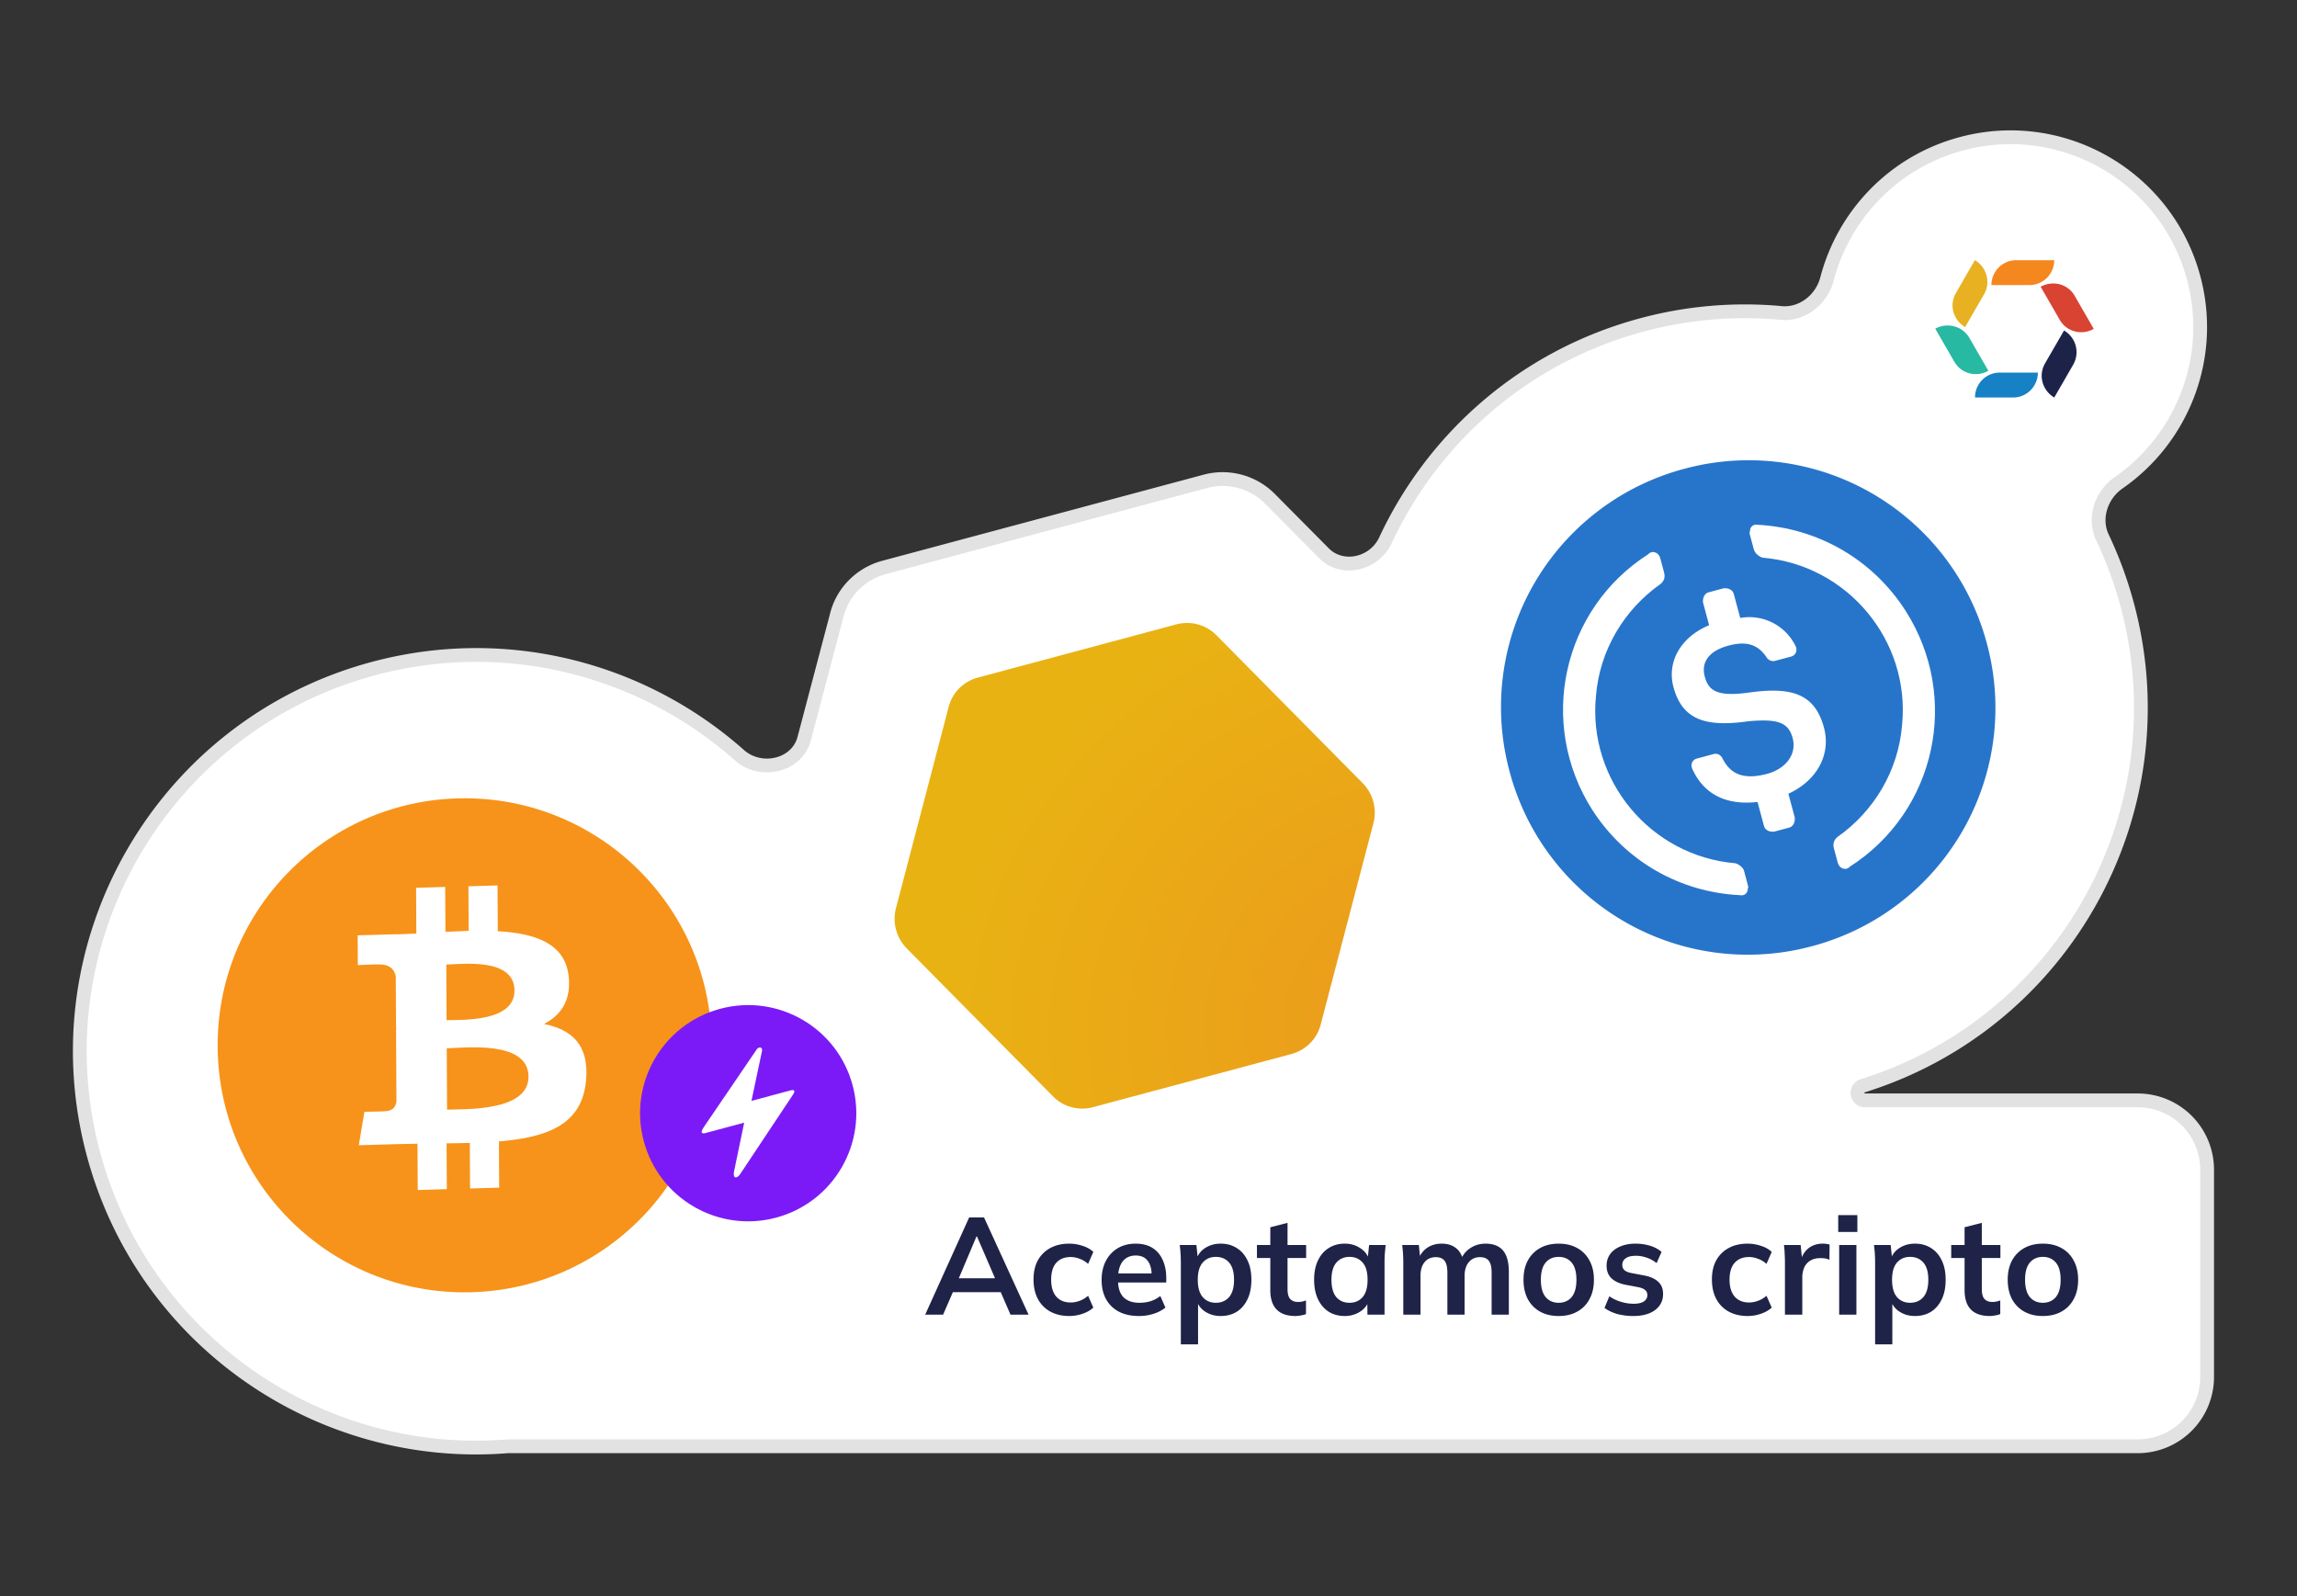 <svg xmlns="http://www.w3.org/2000/svg" width="259" height="180" fill="none" viewBox="0 0 259 180">
  <rect x="0" y="0" width="259" height="180" fill="#333333" stroke="none"/>
  <path fill="#fff" fill-rule="evenodd" d="M247.346 31.331c2.401 8.96-1.26 18.114-8.468 23.112-1.955 1.355-2.839 3.994-1.82 6.143a44.918 44.918 0 0 1 2.805 7.635c6.225 23.235-7.063 47.102-29.818 54.199a.855.855 0 0 0-.603.811c0 .464.376.84.84.84h30.766c4.318 0 7.817 3.5 7.817 7.817v23.366a7.817 7.817 0 0 1-7.817 7.817H57.262c-21.094 1.719-41.056-11.805-46.729-32.975-6.385-23.831 7.757-48.327 31.588-54.712 15.068-4.038 30.402.132 41.255 9.768 2.393 2.123 6.489 1.22 7.304-1.874l3.679-13.951a7.384 7.384 0 0 1 1.915-3.371 7.563 7.563 0 0 1 3.379-1.968l36.275-9.72a7.514 7.514 0 0 1 7.267 1.973l6.092 6.142c2.077 2.093 5.684 1.207 6.93-1.465 5.389-11.551 15.658-20.728 28.933-24.285a44.583 44.583 0 0 1 15.701-1.343c2.369.221 4.545-1.514 5.147-3.816 1.882-7.193 7.466-13.2 15.161-15.262 11.407-3.056 23.131 3.713 26.187 15.12Z" clip-rule="evenodd"/>
  <path fill="#E2E2E2" d="m247.346 31.331-.75.202.75-.202Zm-7.483 36.89.75-.201-.75.2ZM57.262 163.07v-.777h-.032l-.032.002.063.775Zm-46.729-32.975.75-.201-.75.201Zm31.588-54.712-.2-.75.2.75Zm52.238-6.057.751.198.002-.006-.753-.192Zm1.915-3.371-.551-.547.551.547Zm3.379-1.968-.202-.75h-.003l.205.75Zm36.275-9.72.201.75-.201-.75Zm7.267 1.973.551-.547-.001-.001-.55.548Zm41.955-19.608-.201-.75.201.75Zm36.009-20.42-.201-.751.201.75ZM200.851 35.29l-.072.773.072-.773ZM83.376 85.15l-.515.582.515-.581Zm65.911-22.768.552-.547-.552.547Zm60.758 60.037.231.742-.231-.742Zm27.013-61.834-.701.333.701-.333Zm2.263-5.505c7.469-5.178 11.264-14.665 8.776-23.95l-1.501.402c2.313 8.632-1.213 17.455-8.16 22.271l.885 1.277Zm1.292 12.939a45.679 45.679 0 0 0-2.853-7.767l-1.403.666a44.233 44.233 0 0 1 2.755 7.503l1.501-.402Zm-30.337 55.142c23.152-7.221 36.671-31.503 30.337-55.142l-1.501.402c6.118 22.83-6.939 46.282-29.299 53.257l.463 1.483Zm30.772.132h-30.766v1.554h30.766v-1.554Zm8.594 8.594a8.593 8.593 0 0 0-8.594-8.594v1.554a7.04 7.04 0 0 1 7.041 7.04h1.553Zm0 23.366v-23.366h-1.553v23.366h1.553Zm-8.594 8.594a8.594 8.594 0 0 0 8.594-8.594h-1.553a7.04 7.04 0 0 1-7.041 7.04v1.554Zm-183.786 0h183.786v-1.554H57.262v1.554Zm-47.48-33.551c5.772 21.539 26.082 35.297 47.543 33.548l-.127-1.549c-20.726 1.689-40.34-11.601-45.914-32.401l-1.501.402ZM41.92 74.633C17.675 81.13 3.286 106.052 9.783 130.297l1.5-.402c-6.274-23.417 7.623-47.486 31.04-53.76l-.403-1.502Zm41.972 9.938c-11.04-9.802-26.64-14.046-41.972-9.938l.402 1.501c14.806-3.967 29.872.129 40.539 9.599l1.031-1.162Zm9.716-15.442-3.68 13.951 1.503.396 3.679-13.951-1.502-.396Zm2.115-3.72a8.162 8.162 0 0 0-2.117 3.726l1.506.384a6.606 6.606 0 0 1 1.714-3.016l-1.103-1.094Zm3.725-2.17a8.341 8.341 0 0 0-3.725 2.17l1.103 1.094a6.787 6.787 0 0 1 3.031-1.765l-.41-1.5Zm36.279-9.721-36.276 9.72.403 1.5 36.275-9.72-.402-1.5Zm8.018 2.175a8.292 8.292 0 0 0-8.018-2.175l.402 1.5a6.737 6.737 0 0 1 6.516 1.772l1.1-1.097Zm6.094 6.143-6.093-6.142-1.103 1.094 6.093 6.142 1.103-1.094Zm35.11-25.954c-13.506 3.62-23.954 12.957-29.436 24.708l1.408.657c5.296-11.352 15.386-20.368 28.43-23.864l-.402-1.5Zm15.974-1.365a45.36 45.36 0 0 0-15.974 1.365l.402 1.501a43.809 43.809 0 0 1 15.428-1.319l.144-1.547Zm20.035-19.055c-7.976 2.137-13.762 8.363-15.711 15.815l1.503.393c1.813-6.933 7.196-12.72 14.61-14.707l-.402-1.501Zm27.139 15.668c-3.167-11.82-15.318-18.836-27.139-15.668l.402 1.5c10.992-2.945 22.291 3.579 25.236 14.57l1.501-.402Zm-47.318 4.934c2.798.26 5.286-1.774 5.971-4.394l-1.503-.393c-.519 1.984-2.384 3.42-4.324 3.24l-.144 1.547ZM82.861 85.733c1.405 1.247 3.295 1.595 4.942 1.193 1.655-.403 3.136-1.584 3.628-3.45l-1.502-.396c-.324 1.227-1.298 2.045-2.493 2.337-1.202.292-2.557.03-3.544-.846l-1.031 1.162Zm125.804 37.498c0 .893.724 1.617 1.617 1.617v-1.554a.063.063 0 0 1-.063-.063h-1.554Zm-59.929-60.3c2.516 2.535 6.747 1.399 8.185-1.684l-1.408-.657c-1.054 2.26-4.037 2.895-5.674 1.246l-1.103 1.094Zm61.077 58.748a1.63 1.63 0 0 0-1.148 1.552h1.554c0-.023.018-.057.057-.069l-.463-1.483Zm28.623-67.875c-2.225 1.542-3.284 4.577-2.079 7.115l1.403-.666c-.835-1.76-.125-4.003 1.561-5.172l-.885-1.277Z"/>
  <path fill="#F7931A" d="M80.243 117.375c.269 15.382-11.984 28.066-27.368 28.336-15.376.268-28.063-11.983-28.33-27.362-.27-15.382 11.981-28.068 27.36-28.336 15.382-.27 28.069 11.983 28.337 27.363v-.001Z"/>
  <path fill="#fff" d="M64.124 110.091c-.394-3.711-3.757-4.861-7.996-5.094l-.028-5.162-3.283.095.028 5.026c-.874.028-1.747.065-2.62.109l-.028-5.059-3.281.095.028 5.16c-.71.035-1.409.067-2.089.088v-.016l-4.528.129.02 3.356s2.423-.114 2.383-.071c1.33-.038 1.766.689 1.896 1.323l.032 5.88c.092-.002.212-.001.347.012l-.347.011.045 8.238c-.056.402-.299 1.048-1.229 1.076.043.035-2.385.069-2.385.069l-.631 3.772 4.272-.123c.794-.023 1.576-.033 2.344-.05l.03 5.221 3.28-.095-.03-5.166c.9-.007 1.771-.027 2.622-.051l.027 5.142 3.281-.095-.026-5.212c5.517-.463 9.371-1.905 9.824-6.879.366-4.006-1.607-5.731-4.744-6.362 1.898-.983 3.079-2.652 2.786-5.367Zm-4.532 11.296c.023 3.901-6.958 3.66-9.183 3.726l-.037-6.918c2.225-.063 9.198-.877 9.22 3.192Zm-1.58-9.714c.018 3.549-5.804 3.303-7.657 3.357l-.034-6.274c1.852-.054 7.67-.786 7.69 2.916v.001Z"/>
  <path fill="#7B1AF7" d="M87.517 137.291c6.502-1.742 10.361-8.426 8.619-14.928-1.742-6.502-8.426-10.361-14.928-8.619-6.502 1.742-10.361 8.426-8.619 14.928 1.743 6.502 8.426 10.361 14.928 8.619Z"/>
  <path fill="#fff" d="m79.319 127.142 6.036-8.866c.284-.311.668-.179.56.252l-1.185 5.598 4.468-1.197s.71-.19.156.585l-5.9 8.874c-.42.605-.863.455-.677-.355l1.135-5.45-4.425 1.186s-.71.19-.168-.627Z"/>
  <path fill="url(#a)" d="m153.646 88.297-16.487-16.674a4.642 4.642 0 0 0-4.495-1.229l-22.428 6.01a4.663 4.663 0 0 0-2.088 1.219 4.58 4.58 0 0 0-1.183 2.09l-5.941 22.684a4.77 4.77 0 0 0 1.217 4.542l16.487 16.673a4.57 4.57 0 0 0 2.07 1.219c.788.216 1.623.22 2.417.012l22.428-6.01a4.66 4.66 0 0 0 2.088-1.219 4.57 4.57 0 0 0 1.183-2.09l5.941-22.683a4.741 4.741 0 0 0-1.209-4.544Z"/>
  <g clip-path="url(#b)">
    <path fill="#2775CA" d="M204.332 106.681a27.793 27.793 0 0 0 19.7-34.121 27.793 27.793 0 0 0-34.121-19.7 27.793 27.793 0 0 0-19.7 34.121 27.793 27.793 0 0 0 34.121 19.7Z"/>
    <path fill="#fff" d="M205.664 82.049c-1.052-3.925-3.767-4.64-8.627-3.938-3.484.453-4.397-.264-4.817-1.834-.421-1.57.43-2.88 2.672-3.48 2.019-.541 3.32-.169 4.332 1.363.202.306.598.44.935.35l1.794-.48a.794.794 0 0 0 .574-.996l-.03-.112a5.798 5.798 0 0 0-6.277-3.245l-.721-2.691c-.121-.449-.547-.695-1.138-.657l-1.682.45c-.448.121-.695.547-.656 1.138l.691 2.58c-3.244 1.35-4.773 4.162-4.022 6.966.991 3.7 3.624 4.557 8.484 3.856 3.29-.281 4.479.121 4.96 1.915.481 1.794-.759 3.449-2.889 4.02-2.916.78-4.255-.183-5.042-1.775-.233-.418-.629-.552-.965-.462l-1.907.51a.794.794 0 0 0-.574.996l.03.112c1.199 2.683 3.534 4.22 7.385 3.79l.721 2.691c.12.448.546.695 1.137.657l1.682-.45c.449-.121.695-.548.657-1.138l-.721-2.691c3.213-1.463 4.825-4.418 4.014-7.445Z"/>
    <path fill="#fff" d="M195.699 97.337c-9.587-.796-16.686-9.35-15.747-18.855.42-5.16 3.158-9.739 7.305-12.653.388-.344.522-.74.372-1.301l-.42-1.57c-.121-.449-.435-.725-.914-.717-.112.03-.336.09-.418.232-9.751 6.219-12.547 19.106-6.329 28.857 3.701 5.738 9.814 9.268 16.634 9.603.509.104.897-.24.889-.719.082-.142.052-.254-.008-.478l-.42-1.57c-.091-.336-.547-.695-.944-.829Zm2.512-38.169c-.509-.103-.897.24-.889.72-.082.142-.052.254.008.478l.421 1.57c.12.449.576.807.973.941 9.587.796 16.686 9.35 15.748 18.855-.42 5.16-3.159 9.74-7.305 12.653-.389.344-.523.74-.373 1.301l.421 1.57c.12.449.434.725.913.717.112-.03.336-.09.419-.232 9.75-6.218 12.546-19.106 6.328-28.856-3.73-5.851-9.956-9.35-16.664-9.717Z"/>
  </g>
  <path fill="#1F2348" d="m104.321 148.228 4.956-10.955h1.679l5.018 10.955h-2.035l-1.336-3.077.808.544h-6.573l.839-.544-1.336 3.077h-2.02Zm5.78-8.811-2.191 5.19-.404-.482h5.221l-.326.482-2.238-5.19h-.062Zm10.459 8.966c-.808 0-1.518-.166-2.129-.497a3.474 3.474 0 0 1-1.398-1.414c-.332-.622-.497-1.357-.497-2.207 0-.849.165-1.574.497-2.175a3.492 3.492 0 0 1 1.414-1.383c.601-.321 1.305-.482 2.113-.482.518 0 1.02.083 1.507.249.497.155.901.383 1.212.684l-.59 1.351a2.708 2.708 0 0 0-.948-.574 2.738 2.738 0 0 0-1.01-.202c-.694 0-1.238.217-1.632.652-.383.435-.574 1.067-.574 1.896s.191 1.466.574 1.911c.394.445.938.668 1.632.668.321 0 .653-.062.994-.186.353-.125.674-.316.964-.575l.59 1.336c-.321.3-.73.534-1.227.699a4.593 4.593 0 0 1-1.492.249Zm7.865 0c-1.316 0-2.347-.363-3.093-1.088-.745-.725-1.118-1.719-1.118-2.983 0-.818.16-1.533.481-2.144a3.563 3.563 0 0 1 1.337-1.43c.58-.342 1.253-.513 2.02-.513.756 0 1.388.161 1.895.482.508.321.891.772 1.15 1.352.269.58.404 1.258.404 2.035v.513h-5.718v-1.025h4.335l-.264.217c0-.725-.155-1.279-.466-1.662-.3-.384-.741-.575-1.321-.575-.642 0-1.139.228-1.491.683-.342.456-.513 1.093-.513 1.911v.202c0 .85.207 1.487.621 1.912.425.414 1.021.621 1.787.621.446 0 .86-.057 1.243-.171a3.634 3.634 0 0 0 1.119-.59l.575 1.305c-.373.3-.818.534-1.336.699a5.365 5.365 0 0 1-1.647.249Zm4.721 3.201v-9.245a15.449 15.449 0 0 0-.124-1.958h1.88l.171 1.647h-.171c.155-.549.481-.984.979-1.305.507-.332 1.092-.498 1.755-.498.694 0 1.3.166 1.818.498.518.321.922.787 1.212 1.398.29.601.435 1.326.435 2.175 0 .85-.145 1.58-.435 2.191-.29.611-.694 1.083-1.212 1.414-.518.321-1.124.482-1.818.482-.652 0-1.227-.161-1.724-.482a2.309 2.309 0 0 1-.995-1.289h.171v4.972h-1.942Zm3.947-4.693c.621 0 1.118-.212 1.491-.637.373-.435.56-1.088.56-1.958 0-.87-.187-1.517-.56-1.942-.373-.425-.87-.637-1.491-.637-.612 0-1.104.212-1.477.637-.372.425-.559 1.072-.559 1.942 0 .87.187 1.523.559 1.958.373.425.865.637 1.477.637Zm8.969 1.492c-.932 0-1.637-.244-2.113-.73-.477-.487-.715-1.218-.715-2.191v-3.621h-1.507v-1.46h1.507v-2.005l1.942-.497v2.502h2.098v1.46h-2.098v3.496c0 .539.104.917.311 1.135.207.217.492.326.854.326.197 0 .363-.016.498-.047a2.74 2.74 0 0 0 .419-.124v1.538a2.437 2.437 0 0 1-.59.156 3.117 3.117 0 0 1-.606.062Zm5.561 0c-.684 0-1.284-.161-1.802-.482-.518-.331-.922-.803-1.212-1.414-.29-.611-.435-1.341-.435-2.191 0-.849.145-1.574.435-2.175.29-.611.694-1.077 1.212-1.398.518-.332 1.118-.498 1.802-.498.663 0 1.243.166 1.74.498.508.321.845.756 1.01 1.305h-.171l.171-1.647h1.865l-.093.979c-.021.331-.031.657-.031.979v5.889h-1.927l-.016-1.616h.187c-.166.538-.503.968-1.01 1.289a3.161 3.161 0 0 1-1.725.482Zm.544-1.492c.611 0 1.103-.212 1.476-.637.373-.435.559-1.088.559-1.958 0-.87-.186-1.517-.559-1.942-.373-.425-.865-.637-1.476-.637s-1.103.212-1.476.637c-.373.425-.56 1.072-.56 1.942 0 .87.182 1.523.544 1.958.373.425.87.637 1.492.637Zm6.062 1.337v-5.889c0-.322-.011-.648-.031-.979a14.689 14.689 0 0 0-.094-.979h1.88l.156 1.554h-.187c.218-.539.549-.959.995-1.259.456-.3.994-.451 1.616-.451.621 0 1.134.151 1.538.451.414.29.704.746.87 1.367h-.248a2.687 2.687 0 0 1 1.072-1.32c.497-.332 1.067-.498 1.709-.498.88 0 1.538.259 1.973.777.435.518.653 1.326.653 2.424v4.802h-1.942v-4.724c0-.622-.104-1.067-.311-1.336-.207-.28-.539-.42-.995-.42-.538 0-.963.192-1.274.575-.311.373-.466.88-.466 1.523v4.382h-1.942v-4.724c0-.622-.104-1.067-.311-1.336-.207-.28-.539-.42-.994-.42-.539 0-.964.192-1.275.575-.3.373-.45.88-.45 1.523v4.382h-1.942Zm17.518.155c-.808 0-1.508-.166-2.098-.497a3.5 3.5 0 0 1-1.383-1.414c-.321-.611-.482-1.337-.482-2.176 0-.839.161-1.559.482-2.159a3.488 3.488 0 0 1 1.383-1.414c.59-.332 1.29-.498 2.098-.498.808 0 1.507.166 2.097.498a3.362 3.362 0 0 1 1.383 1.414c.332.6.497 1.32.497 2.159 0 .839-.165 1.565-.497 2.176a3.373 3.373 0 0 1-1.383 1.414c-.59.331-1.289.497-2.097.497Zm0-1.492c.611 0 1.098-.212 1.46-.637.363-.435.544-1.088.544-1.958 0-.87-.181-1.517-.544-1.942-.362-.425-.849-.637-1.46-.637-.612 0-1.098.212-1.461.637-.363.425-.544 1.072-.544 1.942 0 .87.181 1.523.544 1.958.363.425.849.637 1.461.637Zm8.449 1.492a7.08 7.08 0 0 1-1.864-.233c-.56-.166-1.031-.394-1.414-.684l.544-1.305a4.73 4.73 0 0 0 1.305.621c.476.145.958.218 1.445.218.518 0 .901-.088 1.15-.264a.823.823 0 0 0 .388-.715c0-.238-.083-.425-.249-.559-.155-.145-.409-.254-.761-.327l-1.554-.295c-.663-.145-1.17-.393-1.523-.746-.341-.352-.512-.813-.512-1.383 0-.486.129-.916.388-1.289.27-.373.648-.663 1.134-.87.498-.218 1.078-.327 1.741-.327.58 0 1.124.078 1.631.233.518.156.953.389 1.305.7l-.559 1.258a3.675 3.675 0 0 0-1.103-.606 3.654 3.654 0 0 0-1.212-.217c-.539 0-.932.098-1.181.295a.87.87 0 0 0-.373.73c0 .228.073.42.218.575.155.145.393.254.714.326l1.554.296c.694.134 1.217.373 1.57.714.362.332.543.788.543 1.368 0 .518-.139.963-.419 1.336-.28.373-.668.658-1.165.855-.498.196-1.078.295-1.741.295Zm12.856 0c-.808 0-1.517-.166-2.128-.497a3.477 3.477 0 0 1-1.399-1.414c-.331-.622-.497-1.357-.497-2.207 0-.849.166-1.574.497-2.175a3.492 3.492 0 0 1 1.414-1.383c.601-.321 1.305-.482 2.113-.482.518 0 1.021.083 1.508.249.497.155.901.383 1.212.684l-.591 1.351a2.7 2.7 0 0 0-.948-.574 2.734 2.734 0 0 0-1.01-.202c-.694 0-1.238.217-1.631.652-.383.435-.575 1.067-.575 1.896s.192 1.466.575 1.911c.393.445.937.668 1.631.668.321 0 .653-.062.995-.186.352-.125.673-.316.963-.575l.591 1.336c-.322.3-.731.534-1.228.699a4.593 4.593 0 0 1-1.492.249Zm4.21-.155v-5.843c0-.331-.011-.668-.031-1.01a10.507 10.507 0 0 0-.078-.994h1.88l.218 2.144h-.311c.104-.518.274-.948.513-1.29.248-.342.549-.595.901-.761a2.66 2.66 0 0 1 1.15-.249c.186 0 .336.011.45.031.114.011.228.037.342.078l-.015 1.709a2.15 2.15 0 0 0-.513-.155 3.447 3.447 0 0 0-.513-.031c-.445 0-.823.093-1.134.28a1.781 1.781 0 0 0-.684.776 2.81 2.81 0 0 0-.217 1.135v4.18h-1.958Zm6.115 0v-7.847h1.943v7.847h-1.943Zm-.108-9.323v-1.896h2.159v1.896h-2.159Zm4.16 12.679v-9.245c0-.322-.011-.648-.031-.979a14.689 14.689 0 0 0-.094-.979h1.881l.171 1.647h-.171c.155-.549.481-.984.979-1.305.507-.332 1.092-.498 1.755-.498.694 0 1.3.166 1.818.498.518.321.922.787 1.212 1.398.29.601.435 1.326.435 2.175 0 .85-.145 1.58-.435 2.191-.29.611-.694 1.083-1.212 1.414-.518.321-1.124.482-1.818.482-.652 0-1.227-.161-1.724-.482a2.309 2.309 0 0 1-.995-1.289h.171v4.972h-1.942Zm3.946-4.693c.622 0 1.119-.212 1.492-.637.373-.435.56-1.088.56-1.958 0-.87-.187-1.517-.56-1.942-.373-.425-.87-.637-1.492-.637-.611 0-1.103.212-1.476.637-.373.425-.559 1.072-.559 1.942 0 .87.186 1.523.559 1.958.373.425.865.637 1.476.637Zm8.97 1.492c-.933 0-1.637-.244-2.114-.73-.476-.487-.714-1.218-.714-2.191v-3.621h-1.507v-1.46h1.507v-2.005l1.942-.497v2.502h2.098v1.46h-2.098v3.496c0 .539.104.917.311 1.135.207.217.492.326.854.326.197 0 .363-.016.498-.047.145-.031.284-.072.419-.124v1.538a2.437 2.437 0 0 1-.59.156 3.117 3.117 0 0 1-.606.062Zm5.998 0c-.808 0-1.507-.166-2.098-.497a3.507 3.507 0 0 1-1.383-1.414c-.321-.611-.481-1.337-.481-2.176 0-.839.16-1.559.481-2.159a3.495 3.495 0 0 1 1.383-1.414c.591-.332 1.29-.498 2.098-.498.808 0 1.507.166 2.097.498a3.362 3.362 0 0 1 1.383 1.414c.332.6.498 1.32.498 2.159 0 .839-.166 1.565-.498 2.176a3.373 3.373 0 0 1-1.383 1.414c-.59.331-1.289.497-2.097.497Zm0-1.492c.611 0 1.098-.212 1.46-.637.363-.435.544-1.088.544-1.958 0-.87-.181-1.517-.544-1.942-.362-.425-.849-.637-1.46-.637s-1.098.212-1.461.637c-.362.425-.544 1.072-.544 1.942 0 .87.182 1.523.544 1.958.363.425.85.637 1.461.637Z"/>
  <path fill="#F5871F" d="M227.342 29.336h4.288c0 1.462-1.16 2.81-2.81 2.81h-4.279c-.008-1.479 1.184-2.81 2.801-2.81Z"/>
  <path fill="#D84332" d="M233.942 33.37c.008.025 2.139 3.709 2.139 3.709-1.266.734-3.021.408-3.846-1.038a1204.4 1204.4 0 0 0-2.14-3.707c1.307-.735 3.046-.368 3.847 1.037Z"/>
  <path fill="#28B9A2" d="M222.058 38.098c.008.025 2.14 3.708 2.14 3.708-1.266.735-3.022.409-3.847-1.037-.008-.024-2.139-3.708-2.139-3.708 1.298-.727 3.038-.35 3.846 1.037Z"/>
  <path fill="#E7B121" d="M223.717 33.174c-.009.025-2.14 3.708-2.14 3.708-1.266-.735-1.862-2.417-1.037-3.847.008-.024 2.139-3.707 2.139-3.707 1.291.76 1.838 2.45 1.038 3.846Z"/>
  <path fill="#1D2348" d="M233.769 41.112a1204.4 1204.4 0 0 1-2.14 3.707c-1.266-.735-1.862-2.417-1.037-3.846.008-.025 2.14-3.708 2.14-3.708a2.826 2.826 0 0 1 1.037 3.847Z"/>
  <path fill="#1681C4" d="M225.496 42.01h4.287c0 1.463-1.159 2.81-2.809 2.81h-4.279a2.79 2.79 0 0 1 2.801-2.81Z"/>
  <defs>
    <radialGradient id="a" cx="0" cy="0" r="1" gradientTransform="rotate(165 73.126 67.934) scale(55.719 50.147)" gradientUnits="userSpaceOnUse">
      <stop stop-color="#EC991C"/>
      <stop offset="1" stop-color="#E9B213"/>
    </radialGradient>
    <clipPath id="b">
      <path fill="#fff" d="m163 60.07 53.821-14.42 14.422 53.82-53.822 14.422z"/>
    </clipPath>
  </defs>
</svg>
